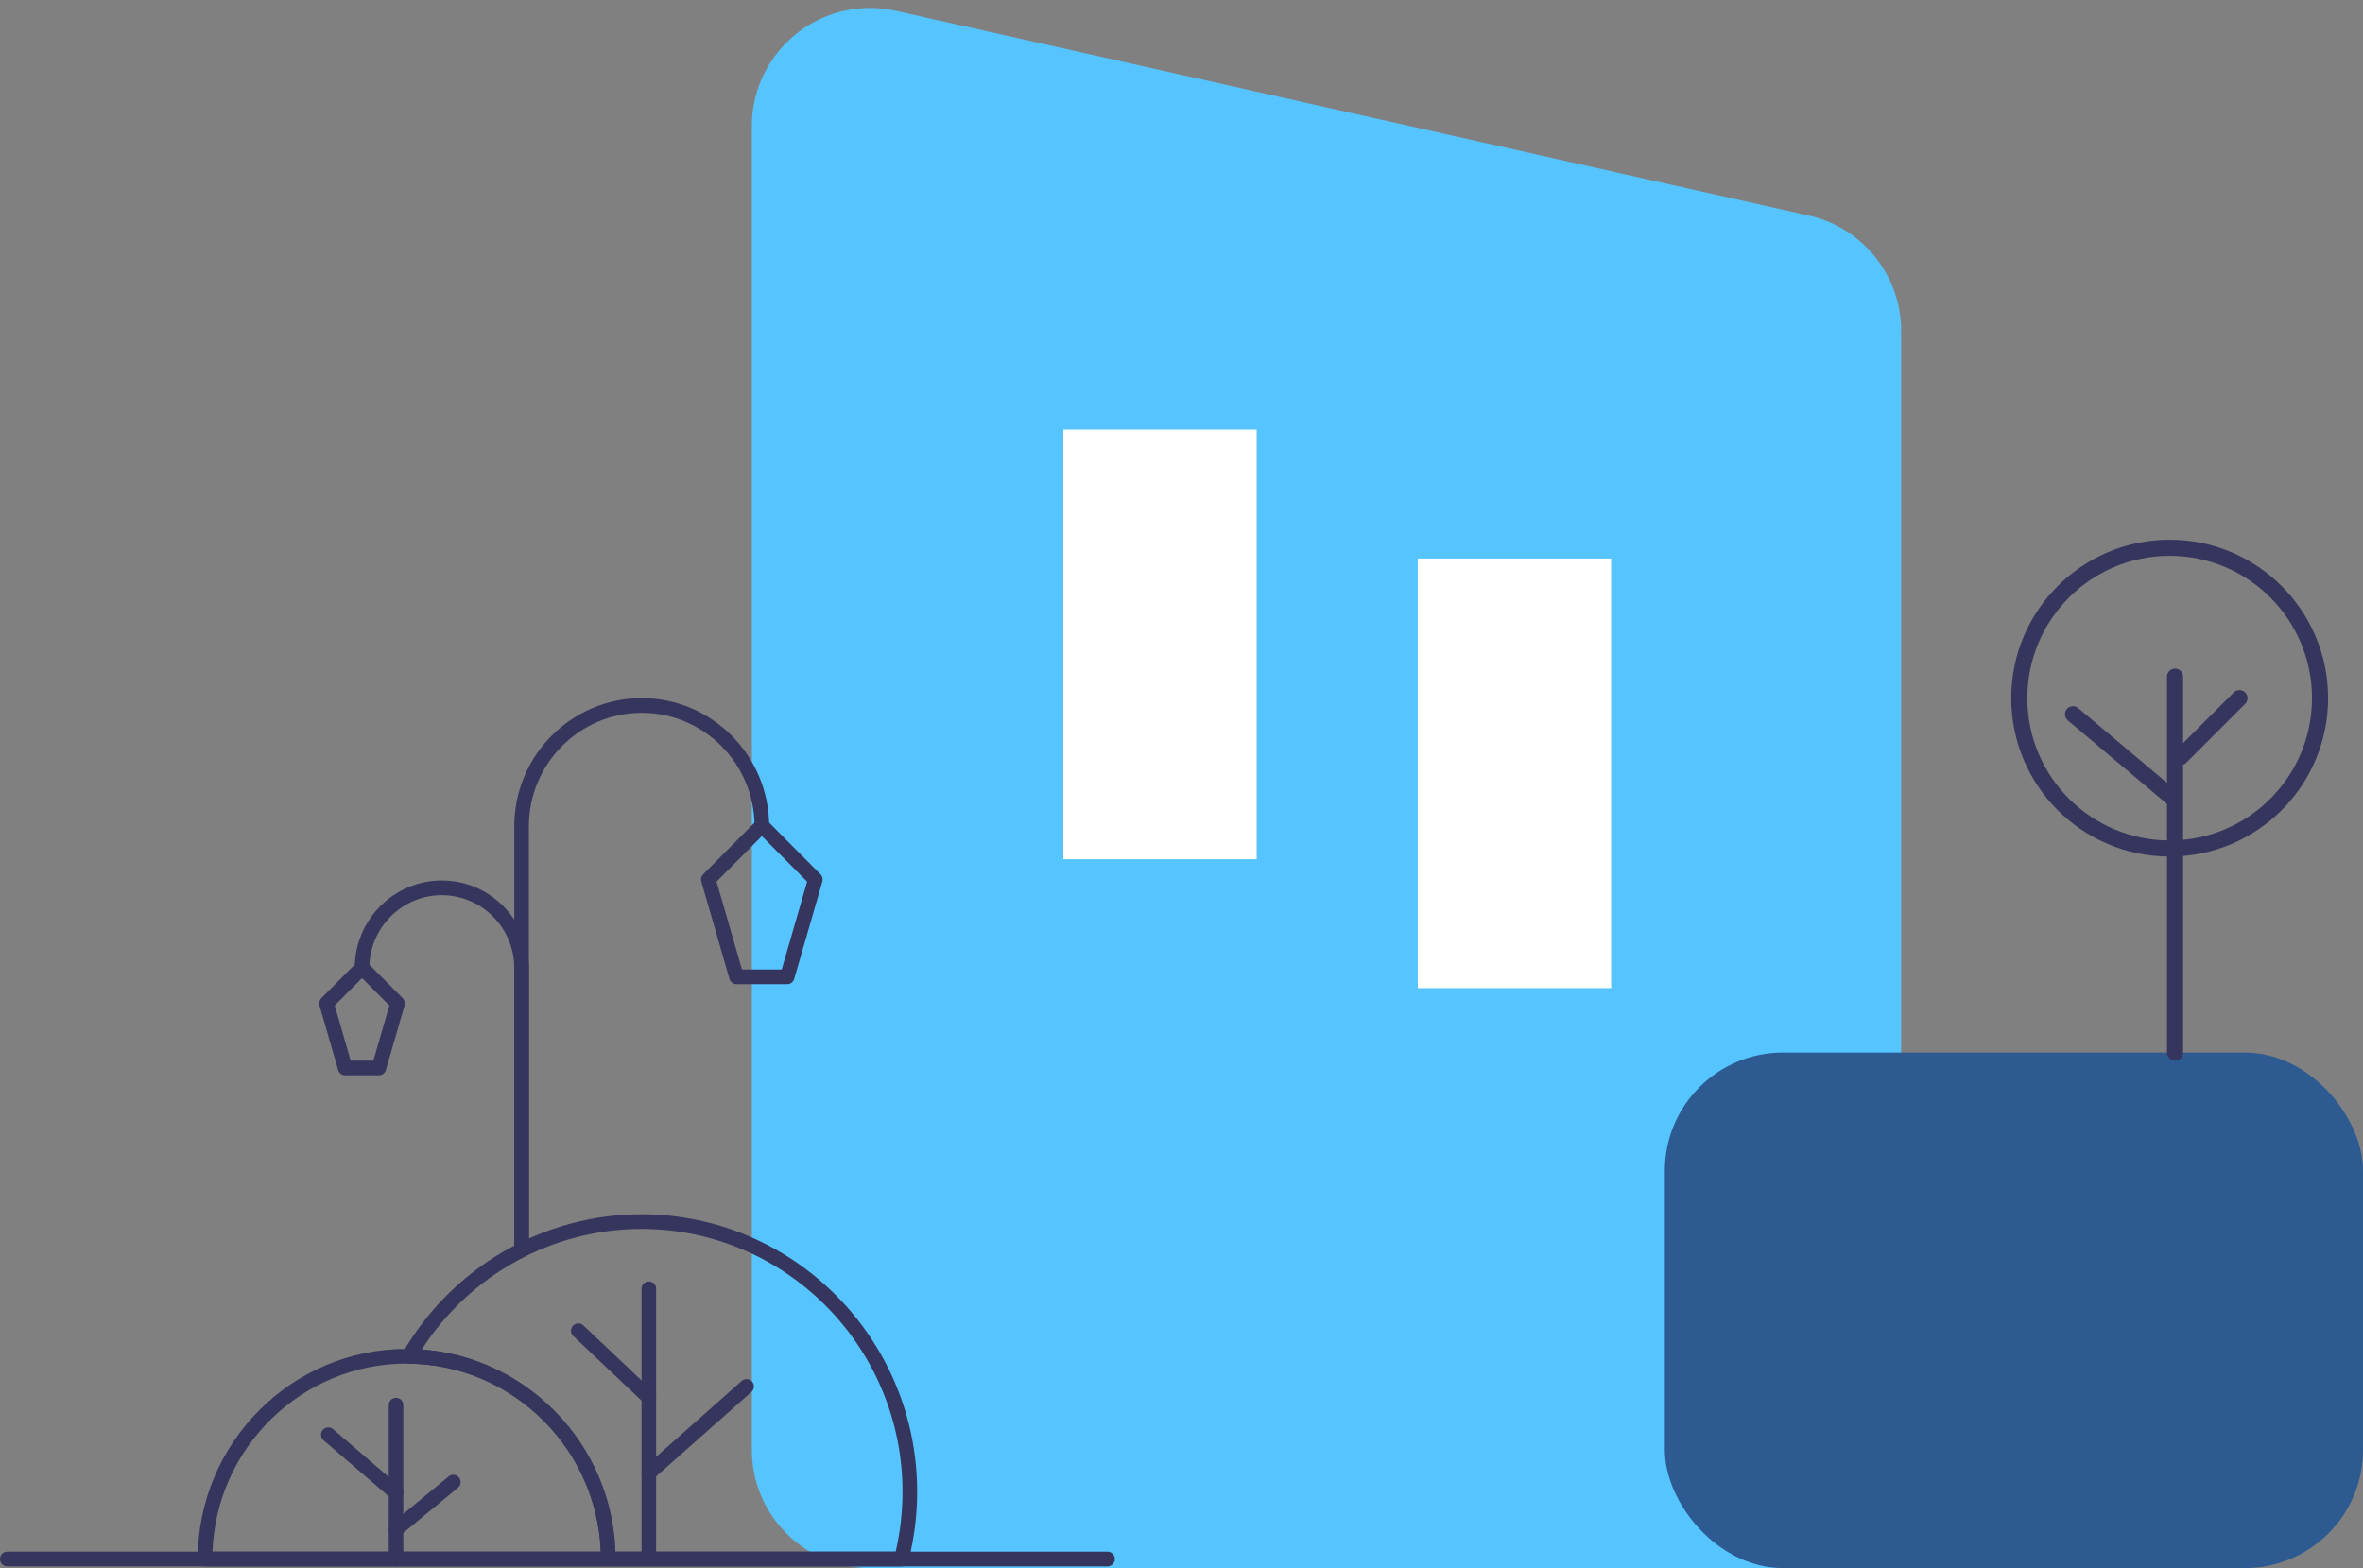 <svg xmlns="http://www.w3.org/2000/svg" width="220" height="146" viewBox="0 0 220 146">
    <rect x="0" y="0" width="220" height="146" fill="#808080" stroke="none"/>
    <g fill="none" fill-rule="evenodd" transform="translate(0 -2)">
        <path fill="#56C5FF" d="M83.407 3.007l85 19.066C173.43 23.199 177 27.658 177 32.806V137c0 6.075-4.925 11-11 11H81c-6.075 0-11-4.925-11-11V13.74c0-6.075 4.925-11 11-11 .81 0 1.617.09 2.407.267z"/>
        <path fill="#FFF" d="M99 42H117V82H99zM132 54H150V94H132z"/>
        <g fill="#36355E">
            <path d="M103.115 80.843H.68c-.376 0-.68-.307-.68-.685 0-.379.304-.684.68-.684h102.434c.38 0 .68.305.68.684 0 .378-.3.685-.68.685" transform="translate(0 67)"/>
            <path d="M60.408 80.843c-.376 0-.68-.307-.68-.685V54.995c0-.378.304-.685.68-.685.375 0 .68.307.68.685v25.163c0 .378-.305.685-.68.685" transform="translate(0 67)"/>
            <path d="M60.408 72.835c-.189 0-.376-.08-.51-.233-.249-.284-.222-.716.06-.966l9.103-8.065c.282-.25.711-.221.96.062.248.284.22.716-.061.966l-9.102 8.065c-.13.114-.29.17-.45.17M60.408 65.794c-.167 0-.334-.062-.466-.187L53.375 59.4c-.273-.26-.287-.692-.03-.968.258-.275.688-.29.962-.03l6.567 6.21c.273.258.287.692.03.967-.134.143-.315.216-.496.216M36.871 80.843c-.376 0-.68-.307-.68-.685V65.827c0-.378.304-.684.68-.684.375 0 .68.306.68.684v14.33c0 .379-.305.686-.68.686" transform="translate(0 67)"/>
            <path d="M36.871 78.078c-.196 0-.392-.085-.526-.25-.238-.292-.196-.723.095-.963l5.332-4.402c.291-.24.719-.196.957.095.239.292.196.723-.094.963l-5.332 4.402c-.127.105-.28.155-.431.155M36.87 74.687c-.155 0-.313-.054-.441-.164l-6.302-5.417c-.285-.246-.32-.678-.075-.965.244-.288.673-.321.959-.076l6.302 5.417c.285.245.319.677.075.965-.134.158-.325.24-.517.24" transform="translate(0 67)"/>
            <path d="M19.783 79.474h36.148c-.358-9.72-8.328-17.516-18.074-17.516-9.745 0-17.715 7.796-18.074 17.516zm36.841 1.369H19.09c-.375 0-.68-.307-.68-.685 0-10.79 8.724-19.568 19.447-19.568 10.723 0 19.447 8.778 19.447 19.568 0 .378-.305.685-.68.685z" transform="translate(0 67)"/>
            <path d="M57.292 79.474H83.39c.422-1.823.636-3.7.636-5.585 0-13.491-10.908-24.467-24.316-24.467-8.254 0-15.986 4.275-20.445 11.23 9.826.715 17.681 8.87 18.027 18.822zm26.632 1.369h-27.3c-.376 0-.68-.307-.68-.685 0-9.911-8.017-18.07-17.87-18.188-.242-.003-.465-.135-.584-.347-.12-.21-.118-.47.003-.68 4.587-7.951 13.1-12.89 22.217-12.89 14.158 0 25.677 11.59 25.677 25.836 0 2.178-.27 4.345-.805 6.439-.077.303-.348.515-.658.515z" transform="translate(0 67)"/>
            <path d="M48.559 51.896c-.376 0-.68-.307-.68-.684V11.939C47.879 5.356 53.2 0 59.744 0s11.865 5.356 11.865 11.94c0 .377-.304.683-.68.683-.376 0-.68-.306-.68-.684 0-5.828-4.712-10.57-10.505-10.57-5.792 0-10.505 4.742-10.505 10.57v39.273c0 .377-.304.684-.68.684" transform="translate(0 67)"/>
            <path d="M69.078 25.263h3.702l2.365-8.175-4.216-4.243-4.216 4.243 2.365 8.175zm4.212 1.37h-4.723c-.302 0-.568-.202-.652-.494l-2.62-9.057c-.07-.239-.004-.498.172-.675l4.981-5.014c.255-.256.707-.256.962 0l4.981 5.014c.175.177.241.436.172.675l-2.62 9.057c-.084.292-.35.493-.653.493zM48.559 51.896c-.376 0-.68-.307-.68-.684V25.137c0-3.743-3.027-6.789-6.747-6.789-3.72 0-6.746 3.046-6.746 6.789 0 .377-.305.684-.68.684-.376 0-.68-.307-.68-.684 0-4.498 3.636-8.158 8.106-8.158s8.107 3.66 8.107 8.158v26.075c0 .377-.304.684-.68.684" transform="translate(0 67)"/>
            <path d="M32.648 33.753h2.115l1.485-5.131-2.542-2.558-2.542 2.558 1.484 5.131zm2.625 1.37h-3.135c-.302 0-.568-.202-.653-.494l-1.74-6.013c-.069-.24-.003-.499.172-.676l3.308-3.329c.255-.256.706-.256.962 0l3.307 3.33c.175.176.242.435.172.675l-1.739 6.013c-.084.292-.351.493-.654.493z" transform="translate(0 67)"/>
        </g>
        <rect width="65" height="48" x="155" y="100" fill="#2C5A91" rx="11"/>
        <g stroke="#36355E" stroke-width="1.5" transform="translate(188 53)">
            <circle cx="14" cy="14" r="14"/>
            <path stroke-linecap="round" d="M14.5 47L14.5 12M14.5 23.5L5 15.5M15 19.5L20.5 14"/>
        </g>
    </g>
</svg>
